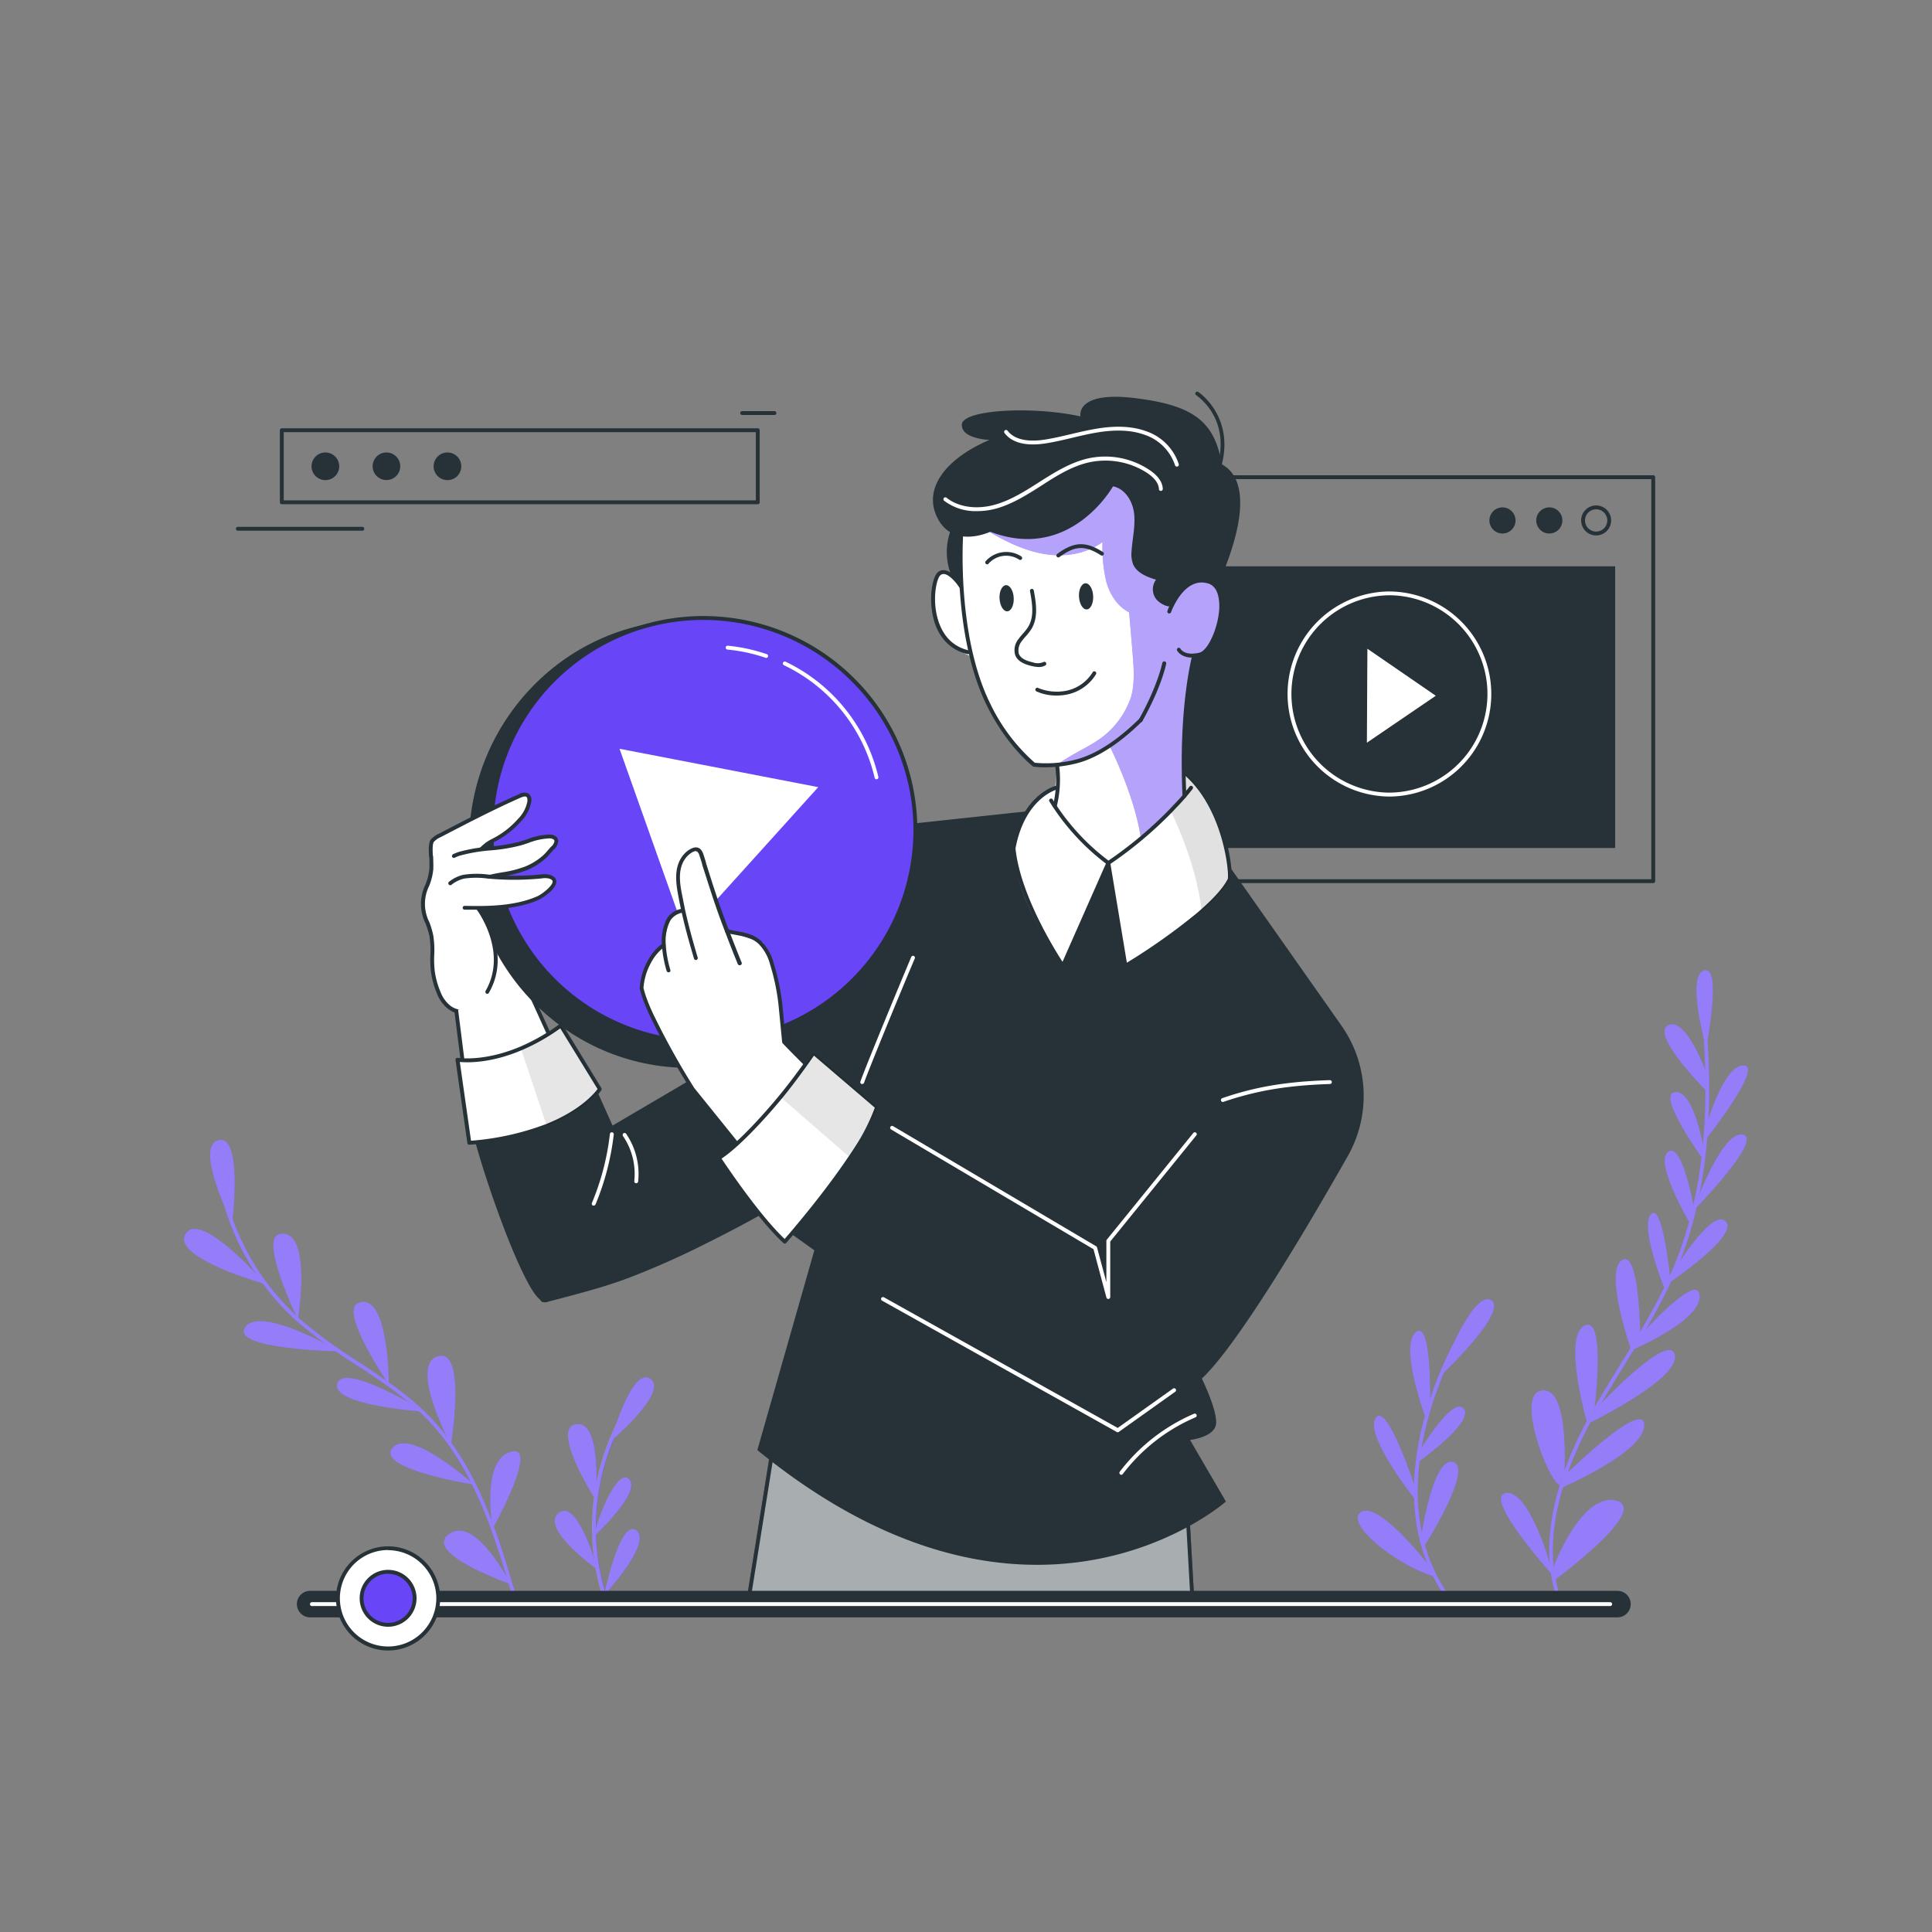 <svg xmlns="http://www.w3.org/2000/svg" viewBox="0 0 500 500"><rect x="0" y="0" width="500" height="500" fill="#808080" stroke="none"/><g id="freepik--Graphics--inject-4"><g id="freepik--background-details--inject-4"><path d="M427.86,228.55H276.19a.5.5,0,0,1-.5-.5V123.5a.5.5,0,0,1,.5-.5H427.86a.5.5,0,0,1,.5.5V228.05A.5.5,0,0,1,427.86,228.55Zm-151.17-1H427.36V124H276.69Z" style="fill:#263238"></path><path d="M413.08,138.57a3.88,3.88,0,1,1,3.88-3.88A3.88,3.88,0,0,1,413.08,138.57Zm0-6.76a2.88,2.88,0,1,0,2.88,2.88A2.88,2.88,0,0,0,413.08,131.81Z" style="fill:#263238"></path><path d="M404.34,134.69a3.38,3.38,0,1,1-3.38-3.38A3.38,3.38,0,0,1,404.34,134.69Z" style="fill:#263238"></path><path d="M392.22,134.69a3.38,3.38,0,1,1-3.38-3.38A3.38,3.38,0,0,1,392.22,134.69Z" style="fill:#263238"></path><rect x="286.82" y="146.56" width="131.18" height="72.9" style="fill:#263238"></rect><path d="M359.33,206.14h-.15a26.54,26.54,0,0,1,.14-53.07h.16a26.54,26.54,0,0,1-.15,53.08Zm0-52.08a25.54,25.54,0,0,0-.14,51.07h.15a25.54,25.54,0,0,0,.14-51.08Z" style="fill:#fff"></path><polygon points="353.88 167.89 353.75 192.21 371.58 180.06 353.88 167.89" style="fill:#fff"></polygon><g id="freepik--background-details--inject-4"><path d="M196.11,130.49H72.93a.5.5,0,0,1-.5-.5V111.34a.5.5,0,0,1,.5-.5H196.11a.51.51,0,0,1,.5.5V130A.5.5,0,0,1,196.11,130.49Zm-122.68-1H195.61V111.84H73.43Z" style="fill:#263238"></path><path d="M87.79,120.67a3.58,3.58,0,1,1-3.57-3.57A3.57,3.57,0,0,1,87.79,120.67Z" style="fill:#263238"></path><path d="M103.58,120.67A3.57,3.57,0,1,1,100,117.1,3.57,3.57,0,0,1,103.58,120.67Z" style="fill:#263238"></path><path d="M119.38,120.67a3.58,3.58,0,1,1-3.57-3.57A3.57,3.57,0,0,1,119.38,120.67Z" style="fill:#263238"></path><path d="M200.42,107.4h-8.35a.5.5,0,0,1,0-1h8.35a.5.5,0,0,1,0,1Z" style="fill:#263238"></path><path d="M93.77,137.35H61.55a.5.5,0,0,1-.5-.5.5.5,0,0,1,.5-.5H93.77a.5.5,0,0,1,.5.5A.5.5,0,0,1,93.77,137.35Z" style="fill:#263238"></path></g></g></g><g id="freepik--Plants--inject-4"><g id="freepik--plants--inject-4"><path d="M403.59,414.51a.49.49,0,0,1-.47-.32c-6.5-17.67,2.86-38.34,9-49.08,2.24-3.91,4.61-7.76,6.9-11.49,6.82-11.1,13.26-21.58,17.15-34.11,4.94-15.88,6.36-35,4.22-56.75a.5.5,0,0,1,.45-.54.51.51,0,0,1,.55.45c2.14,21.91.71,41.13-4.26,57.13-3.94,12.66-10.41,23.19-17.26,34.34-2.28,3.72-4.64,7.57-6.88,11.47-6.07,10.59-15.32,30.94-8.95,48.23a.5.5,0,0,1-.3.64Z" style="fill:#6845F6"></path><path d="M401.41,407s7.48-20.83,16.77-18.66-16,20.7-16,20.7Z" style="fill:#6845F6"></path><path d="M404.94,380.92c-.11-.66,1.28-21.8-5.81-21.1s1.28,22.88,4.42,24.51Z" style="fill:#6845F6"></path><path d="M400.67,403.12s-5.43-18.05-11.13-16.69S402,407.85,402,407.85Z" style="fill:#6845F6"></path><path d="M403.92,385.14s21.73-9.26,21.61-16.34-20.55,13-20.55,13Z" style="fill:#6845F6"></path><path d="M410.82,368.54s-6.56-22.52-.77-25.48,2.53,22.3,2.53,22.3Z" style="fill:#6845F6"></path><path d="M410.82,368.54s24.16-11.66,22.63-17.93-20,13.52-20,13.52Z" style="fill:#6845F6"></path><path d="M422.17,349.47s-7.12-20.22-2.46-23.32,4.78,19.45,4.78,19.45Z" style="fill:#6845F6"></path><path d="M422.17,349.47s18.1-7.55,17.71-14.14-15.39,10.27-15.39,10.27Z" style="fill:#6845F6"></path><path d="M430.92,333.87s-6.7-16.35-3.65-19.63,5,16.74,5,16.74Z" style="fill:#6845F6"></path><path d="M432.29,330.28s10-16.84,13.91-14.49c5.27,3.14-14.48,16.39-14.48,16.39Z" style="fill:#6845F6"></path><path d="M437.49,316.85s-9.58-16.14-5.77-18.79,6.75,15,6.75,15Z" style="fill:#6845F6"></path><path d="M438.75,311.84c.09-.42,7.08-19.51,12.37-18.19s-13.38,20.23-13.38,20.23Z" style="fill:#6845F6"></path><path d="M441,297.79s-2.47-15.75-7.51-15.16S441,300.41,441,300.41Z" style="fill:#6845F6"></path><path d="M441.56,291.51s4.41-15.94,9.71-15.79-10,19.4-10,19.4Z" style="fill:#6845F6"></path><path d="M441.86,278.36s-5.28-15.36-10.14-13.05,10.14,17.3,10.14,17.3Z" style="fill:#6845F6"></path><path d="M441.56,271.17s-5.32-18.63-.53-20.05S441.56,271.17,441.56,271.17Z" style="fill:#6845F6"></path><g style="opacity:0.3"><path d="M403.59,414.51a.49.49,0,0,1-.47-.32c-6.5-17.67,2.86-38.34,9-49.08,2.24-3.91,4.61-7.76,6.9-11.49,6.82-11.1,13.26-21.58,17.15-34.11,4.94-15.88,6.36-35,4.22-56.75a.5.5,0,0,1,.45-.54.51.51,0,0,1,.55.45c2.14,21.91.71,41.13-4.26,57.13-3.94,12.66-10.41,23.19-17.26,34.34-2.28,3.72-4.64,7.57-6.88,11.47-6.07,10.59-15.32,30.94-8.95,48.23a.5.5,0,0,1-.3.64Z" style="fill:#fff"></path><path d="M401.41,407s7.48-20.83,16.77-18.66-16,20.7-16,20.7Z" style="fill:#fff"></path><path d="M404.94,380.92c-.11-.66,1.28-21.8-5.81-21.1s1.28,22.88,4.42,24.51Z" style="fill:#fff"></path><path d="M400.67,403.12s-5.43-18.05-11.13-16.69S402,407.85,402,407.85Z" style="fill:#fff"></path><path d="M403.92,385.14s21.73-9.26,21.61-16.34-20.55,13-20.55,13Z" style="fill:#fff"></path><path d="M410.82,368.54s-6.56-22.52-.77-25.48,2.53,22.3,2.53,22.3Z" style="fill:#fff"></path><path d="M410.82,368.54s24.16-11.66,22.63-17.93-20,13.52-20,13.52Z" style="fill:#fff"></path><path d="M422.17,349.47s-7.12-20.22-2.46-23.32,4.78,19.45,4.78,19.45Z" style="fill:#fff"></path><path d="M422.17,349.47s18.1-7.55,17.71-14.14-15.39,10.27-15.39,10.27Z" style="fill:#fff"></path><path d="M430.92,333.87s-6.7-16.35-3.65-19.63,5,16.74,5,16.74Z" style="fill:#fff"></path><path d="M432.29,330.28s10-16.84,13.91-14.49c5.27,3.14-14.48,16.39-14.48,16.39Z" style="fill:#fff"></path><path d="M437.49,316.85s-9.58-16.14-5.77-18.79,6.75,15,6.75,15Z" style="fill:#fff"></path><path d="M438.75,311.84c.09-.42,7.08-19.51,12.37-18.19s-13.38,20.23-13.38,20.23Z" style="fill:#fff"></path><path d="M441,297.79s-2.47-15.75-7.51-15.16S441,300.41,441,300.41Z" style="fill:#fff"></path><path d="M441.56,291.51s4.41-15.94,9.71-15.79-10,19.4-10,19.4Z" style="fill:#fff"></path><path d="M441.86,278.36s-5.28-15.36-10.14-13.05,10.14,17.3,10.14,17.3Z" style="fill:#fff"></path><path d="M441.56,271.17s-5.32-18.63-.53-20.05S441.56,271.17,441.56,271.17Z" style="fill:#fff"></path></g><path d="M157,415.22a.51.51,0,0,1-.48-.34,60.29,60.29,0,0,1,7.25-53.54.51.51,0,0,1,.7-.12.5.5,0,0,1,.13.69,59.23,59.23,0,0,0-7.13,52.64.51.51,0,0,1-.31.64A.45.45,0,0,1,157,415.22Z" style="fill:#6845F6"></path><path d="M156.35,412.87s12.62-13.58,8.37-16.82S156.35,412.87,156.35,412.87Z" style="fill:#6845F6"></path><path d="M154.72,406.29s-5.11-18.74-10.11-14.74S154.72,406.29,154.72,406.29Z" style="fill:#6845F6"></path><path d="M153.73,397.67s12.12-11.24,9.25-14.74S154.73,392.3,153.73,397.67Z" style="fill:#6845F6"></path><path d="M154.17,388.17s1.91-20.6-5-19.61S154.17,388.17,154.17,388.17Z" style="fill:#6845F6"></path><path d="M158,373.06s15.2-12.86,10.33-16.24S158,373.06,158,373.06Z" style="fill:#6845F6"></path><g style="opacity:0.3"><path d="M156.94,415.22a.5.5,0,0,1-.47-.34,60.29,60.29,0,0,1,7.25-53.54.51.51,0,0,1,.7-.12.49.49,0,0,1,.12.69,59.26,59.26,0,0,0-7.12,52.64.51.51,0,0,1-.31.64A.47.47,0,0,1,156.94,415.22Z" style="fill:#fff"></path><path d="M156.33,412.87s12.62-13.58,8.37-16.82S156.33,412.87,156.33,412.87Z" style="fill:#fff"></path><path d="M154.7,406.29s-5.11-18.74-10.11-14.74S154.7,406.29,154.7,406.29Z" style="fill:#fff"></path><path d="M153.71,397.67s12.12-11.24,9.24-14.74S154.71,392.3,153.71,397.67Z" style="fill:#fff"></path><path d="M154.15,388.17s1.91-20.6-5-19.61S154.15,388.17,154.15,388.17Z" style="fill:#fff"></path><path d="M158,373.06s15.2-12.86,10.33-16.24S158,373.06,158,373.06Z" style="fill:#fff"></path></g><path d="M133.37,414.56a.51.51,0,0,1-.48-.36c-4.7-16.11-10-34.36-22.68-47.21-5.27-5.36-11.69-9.59-17.9-13.68a129.86,129.86,0,0,1-15.54-11.4A65.37,65.37,0,0,1,56,302.72a.5.5,0,1,1,1-.13,64.36,64.36,0,0,0,20.41,38.58,129.44,129.44,0,0,0,15.42,11.3c6.25,4.12,12.72,8.39,18.06,13.82,12.82,13,18.19,31.41,22.93,47.63a.5.5,0,0,1-.34.62Z" style="fill:#6845F6"></path><path d="M132.18,410s-9.12-18.05-16-13S132.18,410,132.18,410Z" style="fill:#6845F6"></path><path d="M127.51,395.6c-.12-.32-3-17.82,4.67-19.91S127.51,395.6,127.51,395.6Z" style="fill:#6845F6"></path><path d="M122.71,384.24s-16.54-15-21.14-9.53S122.71,384.24,122.71,384.24Z" style="fill:#6845F6"></path><path d="M116.7,374s-11-20.67-3.41-23S116.7,374,116.7,374Z" style="fill:#6845F6"></path><path d="M110,365.35s-21.17-13.08-22.74-7.28S110,365.35,110,365.35Z" style="fill:#6845F6"></path><path d="M100.65,358.36s-13-19-8-21.12C100.65,333.9,100.65,358.36,100.65,358.36Z" style="fill:#6845F6"></path><path d="M87.88,349.76s-20.38-12.07-24.42-6.3S87.88,349.76,87.88,349.76Z" style="fill:#6845F6"></path><path d="M77.1,341.54s-10.26-21.22-4.71-22.2C81,317.82,77.1,341.54,77.1,341.54Z" style="fill:#6845F6"></path><path d="M68.75,332.36S52,313,48.05,319.27,68.75,332.36,68.75,332.36Z" style="fill:#6845F6"></path><path d="M60.1,316.6s-10-19.86-3.57-21.53S60.1,316.6,60.1,316.6Z" style="fill:#6845F6"></path><g style="opacity:0.3"><path d="M133.37,414.56a.51.51,0,0,1-.48-.36c-4.7-16.11-10-34.36-22.68-47.21-5.27-5.36-11.69-9.59-17.9-13.68a129.86,129.86,0,0,1-15.54-11.4A65.37,65.37,0,0,1,56,302.72a.5.5,0,1,1,1-.13,64.36,64.36,0,0,0,20.41,38.58,129.44,129.44,0,0,0,15.42,11.3c6.25,4.12,12.72,8.39,18.06,13.82,12.82,13,18.19,31.41,22.93,47.63a.5.5,0,0,1-.34.62Z" style="fill:#fff"></path><path d="M132.18,410s-9.12-18.05-16-13S132.18,410,132.18,410Z" style="fill:#fff"></path><path d="M127.51,395.6c-.12-.32-3-17.82,4.67-19.91S127.51,395.6,127.51,395.6Z" style="fill:#fff"></path><path d="M122.71,384.24s-16.54-15-21.14-9.53S122.71,384.24,122.71,384.24Z" style="fill:#fff"></path><path d="M116.7,374s-11-20.67-3.41-23S116.7,374,116.7,374Z" style="fill:#fff"></path><path d="M110,365.35s-21.17-13.08-22.74-7.28S110,365.35,110,365.35Z" style="fill:#fff"></path><path d="M100.65,358.36s-13-19-8-21.12C100.65,333.9,100.65,358.36,100.65,358.36Z" style="fill:#fff"></path><path d="M87.88,349.76s-20.38-12.07-24.42-6.3S87.88,349.76,87.88,349.76Z" style="fill:#fff"></path><path d="M77.1,341.54s-10.26-21.22-4.71-22.2C81,317.82,77.1,341.54,77.1,341.54Z" style="fill:#fff"></path><path d="M68.75,332.36S52,313,48.05,319.27,68.75,332.36,68.75,332.36Z" style="fill:#fff"></path><path d="M60.1,316.6s-10-19.86-3.57-21.53S60.1,316.6,60.1,316.6Z" style="fill:#fff"></path></g><path d="M375.83,415.39a.51.51,0,0,1-.4-.2c-22.44-29,1.86-69.65,2.11-70.05a.5.5,0,1,1,.86.52c-.25.4-24.2,40.44-2.18,68.92a.5.5,0,0,1-.09.7A.48.48,0,0,1,375.83,415.39Z" style="fill:#6845F6"></path><path d="M370.43,405.89s-13.35-17.47-18.12-14.64,9.48,14.2,19.18,16.83Z" style="fill:#6845F6"></path><path d="M367.75,398c0-.38,3.12-21.3,8.4-19.62s-7.73,22.11-7.73,22.11Z" style="fill:#6845F6"></path><path d="M366.36,388.23S353.07,371.64,356,367s10.34,18.22,10.34,18.22Z" style="fill:#6845F6"></path><path d="M367.15,378.27s14.51-10.23,11.67-13.73-11.67,11.32-11.67,11.32Z" style="fill:#6845F6"></path><path d="M369,367.11s-6.92-18.55-2.65-22.3,3.77,18.53,3.77,18.53Z" style="fill:#6845F6"></path><path d="M373.17,355.75S390,339.8,386.1,336.62,374.69,349.62,373.17,355.75Z" style="fill:#6845F6"></path><g style="opacity:0.3"><path d="M375.83,415.39a.51.51,0,0,1-.4-.2c-22.44-29,1.86-69.65,2.11-70.05a.5.5,0,1,1,.86.52c-.25.4-24.2,40.44-2.18,68.92a.5.5,0,0,1-.09.7A.48.48,0,0,1,375.83,415.39Z" style="fill:#fff"></path><path d="M370.43,405.89s-13.35-17.47-18.12-14.64,9.48,14.2,19.18,16.83Z" style="fill:#fff"></path><path d="M367.75,398c0-.38,3.12-21.3,8.4-19.62s-7.73,22.11-7.73,22.11Z" style="fill:#fff"></path><path d="M366.36,388.23S353.07,371.64,356,367s10.34,18.22,10.34,18.22Z" style="fill:#fff"></path><path d="M367.15,378.27s14.51-10.23,11.67-13.73-11.67,11.32-11.67,11.32Z" style="fill:#fff"></path><path d="M369,367.11s-6.92-18.55-2.65-22.3,3.77,18.53,3.77,18.53Z" style="fill:#fff"></path><path d="M373.17,355.75S390,339.8,386.1,336.62,374.69,349.62,373.17,355.75Z" style="fill:#fff"></path></g></g></g><g id="freepik--Character--inject-4"><g id="freepik--character--inject-4"><path d="M308.5,412.8c-1.08-19.23-1.82-32.55-1.82-32.55-68.74,16.65-105.94-10.08-105.94-10.08s-3,18.93-6.82,42.63Z" style="fill:#263238"></path><path d="M308.5,413.3H193.92a.49.49,0,0,1-.38-.18.51.51,0,0,1-.11-.4c3.81-23.7,6.82-42.63,6.82-42.63a.51.51,0,0,1,.3-.38.49.49,0,0,1,.48.05c.38.27,37.83,26.4,105.53,10a.49.49,0,0,1,.41.08.48.48,0,0,1,.2.38s.74,13.31,1.83,32.54a.51.51,0,0,1-.5.53Zm-114-1H308c-.93-16.58-1.61-28.66-1.76-31.42-62.89,15-99.78-6.46-105.1-9.86C200.52,374.75,197.83,391.66,194.51,412.3Z" style="fill:#263238"></path><g style="opacity:0.6"><path d="M308.5,412.8c-1.08-19.23-1.82-32.55-1.82-32.55-68.74,16.65-105.94-10.08-105.94-10.08s-3,18.93-6.82,42.63Z" style="fill:#fff"></path><path d="M308.5,413.3H193.92a.49.49,0,0,1-.38-.18.51.51,0,0,1-.11-.4c3.81-23.7,6.82-42.63,6.82-42.63a.51.51,0,0,1,.3-.38.49.49,0,0,1,.48.05c.38.27,37.83,26.4,105.53,10a.49.49,0,0,1,.41.08.48.48,0,0,1,.2.38s.74,13.31,1.83,32.54a.51.51,0,0,1-.5.53Zm-114-1H308c-.93-16.58-1.61-28.66-1.76-31.42-62.89,15-99.78-6.46-105.1-9.86C200.52,374.75,197.83,391.66,194.51,412.3Z" style="fill:#263238"></path></g><path d="M111.61,224.71c-.1,3.11-2.11,5.91-2.18,9-.06,2.9,1.58,5.54,2.14,8.38.6,3.06,0,6.2.39,9.27a22.17,22.17,0,0,0,1.61,5.75,8.75,8.75,0,0,0,2.76,3.67c2,1.48,4.85,1.42,7.26,1.42a11.07,11.07,0,0,0,7-2,15.5,15.5,0,0,0,3.64-4.92,10.69,10.69,0,0,0,1.71-4.81,7.48,7.48,0,0,0-.6-2.83c-2-4.91-7-8.41-7.84-13.63-.36-2.23.1-4.5.3-6.74s.07-4.69-1.29-6.5c-2.25-3-7.52-3.63-11-3.62C110.43,217.16,111.74,221,111.61,224.71Z" style="fill:#fff"></path><path d="M123,262.71c-2.34,0-4.93-.07-6.91-1.51a9.24,9.24,0,0,1-2.93-3.88,22.48,22.48,0,0,1-1.64-5.88,27.41,27.41,0,0,1-.14-4.33,23.69,23.69,0,0,0-.25-4.91,22.66,22.66,0,0,0-1-3.2,11.4,11.4,0,0,1-.06-10,14.24,14.24,0,0,0,1.06-4.31h0c0-.68,0-1.37,0-2-.07-1.92-.14-3.73,1-4.89a4.59,4.59,0,0,1,3.44-1.13c3.22,0,8.91.47,11.42,3.82,1.22,1.62,1.66,3.79,1.39,6.84-.05.56-.11,1.12-.18,1.67a18,18,0,0,0-.13,4.95c.46,2.85,2.22,5.16,4.09,7.6a25.87,25.87,0,0,1,3.72,5.92,8,8,0,0,1,.64,3,11.11,11.11,0,0,1-1.77,5,16.4,16.4,0,0,1-3.77,5.08,11.44,11.44,0,0,1-7.31,2.12H123Zm-10.84-38a15.4,15.4,0,0,1-1.11,4.61,10.4,10.4,0,0,0,.06,9.32,23.54,23.54,0,0,1,1,3.35,23.85,23.85,0,0,1,.27,5.12,26.55,26.55,0,0,0,.13,4.18,21.6,21.6,0,0,0,1.57,5.61,8.17,8.17,0,0,0,2.6,3.47c1.82,1.32,4.4,1.32,6.67,1.32h.29a10.45,10.45,0,0,0,6.69-1.91,15.25,15.25,0,0,0,3.51-4.78,10.3,10.3,0,0,0,1.65-4.57,7,7,0,0,0-.57-2.64,24.48,24.48,0,0,0-3.59-5.68c-1.85-2.44-3.77-5-4.28-8a19,19,0,0,1,.13-5.22c.06-.55.13-1.1.17-1.65.25-2.79-.13-4.74-1.19-6.15-2.33-3.11-8.21-3.39-10.62-3.42a3.71,3.71,0,0,0-2.72.82c-.81.85-.76,2.38-.69,4.16,0,.69.06,1.4,0,2.11Z" style="fill:#263238"></path><path d="M118.1,261.65l3.34,26.51s18.88-4.64,24.45-12.09l-10.71-23.56" style="fill:#fff"></path><path d="M121.44,288.66a.52.52,0,0,1-.29-.09.5.5,0,0,1-.21-.35l-3.34-26.51a.5.5,0,0,1,.43-.56.49.49,0,0,1,.56.44l3.27,25.94c3.09-.82,18.38-5.14,23.45-11.53l-10.59-23.28a.52.52,0,0,1,.25-.67.5.5,0,0,1,.66.25l10.72,23.56a.52.52,0,0,1-.06.51c-5.61,7.5-24,12.08-24.74,12.27Z" style="fill:#263238"></path><path d="M152.53,277.9l6,13.4L220.27,255,232,239.35,240.08,259l-16.5,38.64a311,311,0,0,1-40.51,24,213.73,213.73,0,0,1-20.65,9.18c-6.73,2.52-13.74,4.24-20.68,6.09a2.1,2.1,0,0,1-1.46,0c-.31-.16-.44-.54-.72-.77-5.08-4.09-17.82-40.55-19.13-52.16Z" style="fill:#263238"></path><path d="M318.61,224.83l28.56,40.61a31.58,31.58,0,0,1,1.63,33.76c-11,19.4-28.59,49-37.76,57.56,0,0,4.28,8.76,3.63,12s-6.69,3.9-6.69,3.9l9.29,15.94S266.88,433.15,196,375.28l14.75-51.7L202.94,318l31.33-104.65,32.2-3.46,9.79,25.92,10.57-12.5,10.61,12.5Z" style="fill:#263238"></path><path d="M316.47,285.19a.49.49,0,0,1-.47-.34.51.51,0,0,1,.31-.64c8.68-3,16.75-4.31,27.85-4.67a.52.52,0,0,1,.52.49.5.5,0,0,1-.49.51c-11,.36-19,1.7-27.56,4.62A.41.41,0,0,1,316.47,285.19Z" style="fill:#fff"></path><path d="M290.2,381.68a.51.51,0,0,1-.4-.81,47.93,47.93,0,0,1,19.23-15,.5.5,0,0,1,.39.92,46.81,46.81,0,0,0-18.82,14.65A.51.51,0,0,1,290.2,381.68Z" style="fill:#fff"></path><path d="M153.65,312a.71.71,0,0,1-.2,0,.52.52,0,0,1-.27-.66,65.45,65.45,0,0,0,4.66-17.86.5.5,0,0,1,1,.11,67,67,0,0,1-4.73,18.14A.51.51,0,0,1,153.65,312Z" style="fill:#fff"></path><path d="M164.65,306.22h-.06a.5.5,0,0,1-.44-.55A17.42,17.42,0,0,0,161.23,294a.51.51,0,0,1,.12-.7.5.5,0,0,1,.7.13,18.46,18.46,0,0,1,3.1,12.39A.51.51,0,0,1,164.65,306.22Z" style="fill:#fff"></path><path d="M223.14,280.54a.51.51,0,0,1-.17,0,.49.49,0,0,1-.3-.63c1.32-3.79,10-24.74,13.15-32.23a.5.5,0,1,1,.92.39c-3.11,7.28-11.84,28.48-13.13,32.17A.5.5,0,0,1,223.14,280.54Z" style="fill:#fff"></path><path d="M286.83,336.17a.5.5,0,0,1-.49-.37L283,323.3l-52.39-31a.5.5,0,0,1,.51-.86l52.56,31.09a.5.5,0,0,1,.23.3l2.42,9V321.14a.52.52,0,0,1,.11-.32l22.39-27.61a.51.51,0,0,1,.71-.07.49.49,0,0,1,.07.7l-22.28,27.47v14.36a.51.51,0,0,1-.44.5Z" style="fill:#fff"></path><path d="M289.29,370.67a.54.54,0,0,1-.25-.06l-60.76-34a.5.5,0,0,1-.2-.68.51.51,0,0,1,.69-.19l60.49,33.81,14.31-10.18a.51.51,0,0,1,.7.11.5.5,0,0,1-.12.7l-14.57,10.37A.52.52,0,0,1,289.29,370.67Z" style="fill:#fff"></path><ellipse cx="178.24" cy="218.42" rx="56.86" ry="57.94" style="fill:#263238"></ellipse><circle cx="182.04" cy="214.8" r="54.87" style="fill:#6845F6"></circle><path d="M182,270.17A55.37,55.37,0,1,1,237.4,214.8,55.43,55.43,0,0,1,182,270.17Zm0-109.73A54.37,54.37,0,1,0,236.4,214.8,54.43,54.43,0,0,0,182,160.44Z" style="fill:#263238"></path><polygon points="160.33 193.78 177.37 241.8 211.76 203.71 160.33 193.78" style="fill:#fff"></polygon><path d="M226.85,201.68a.51.51,0,0,1-.49-.39,43.25,43.25,0,0,0-23.47-29.13.5.5,0,0,1,.43-.91,44.29,44.29,0,0,1,24,29.81.5.5,0,0,1-.37.6Z" style="fill:#fff"></path><path d="M198.25,170.22a.45.45,0,0,1-.16,0,43.3,43.3,0,0,0-9.83-2.11.5.5,0,1,1,.1-1,44,44,0,0,1,10,2.16.5.5,0,0,1-.16,1Z" style="fill:#fff"></path><path d="M222.21,288.67s-10.55,21.91-18.49,24.3L191.84,297.8l-10-12.78-2.55-3.15v0l-.06-.1-10.69-19.29-1.2-2.17-.36-1.58-.85-3.72-.06-.27.15-.45,2-5.57,3.57-4.1,0-.15,1.29-6.58.14-.71,3.4-2.1s0,0,0-.05c-.24-.64-2.75-7.79-.79-11.95a4.66,4.66,0,0,1,2-2.2,5.46,5.46,0,0,1,1.25-.52,2,2,0,0,1,.32-.46c.31-.35.85-.62,1.48.27h0a5.63,5.63,0,0,1,.68,1.43c.11.27.22.59.33.94,0,.16.09.32.14.49s.11.36.17.55c.12.4.25.8.38,1.2,1.84,5.72,5.28,15.44,5.54,16.14a0,0,0,0,0,0,0l8.31,2.74,1,.32.49,1.34,2.9,7.94.19.52.09.64,1.84,15.22.07.07L218.7,285.2Z" style="fill:#fff"></path><path d="M223.14,289.89a.49.49,0,0,1-.34-.14c-14.06-13.14-20.19-19.69-20.25-19.75a.51.51,0,0,1-.13-.29l-.94-9.63a55.7,55.7,0,0,0-2.16-10.4,11.88,11.88,0,0,0-3-5.41c-1.63-1.53-3.69-1.91-5.88-2.32-.81-.15-1.65-.3-2.47-.52a.49.49,0,0,1-.35-.61.5.5,0,0,1,.61-.36c.78.21,1.6.36,2.4.51,2.23.41,4.53.84,6.38,2.58a12.87,12.87,0,0,1,3.25,5.84A57,57,0,0,1,202.47,260l.93,9.46c.9.95,7.1,7.44,20.08,19.58a.5.5,0,0,1-.34.87Z" style="fill:#263238"></path><path d="M191.4,249.81a.51.51,0,0,1-.46-.31c-1.06-2.59-2.14-5.33-3.29-8.38h0v0c-.41-1.05-.81-2.12-1.2-3.18-1.63-4.39-3-8.82-4.35-13-.13-.39-.26-.8-.38-1.2l0-.14a4.14,4.14,0,0,1-.13-.43l-.52-1.6c0-.08-.05-.15-.07-.23a2.32,2.32,0,0,0-.43-.8l-.05-.06a.81.81,0,0,0-.92-.11,2.52,2.52,0,0,0-.58.28,5.32,5.32,0,0,0-.81.6,6.18,6.18,0,0,0-1.53,2.11l-.1.22c-1.09,2.66-.49,5.9,0,8.27.19,1,.39,2,.61,3.08h0a.09.09,0,0,0,0,.05c1,4.63,2.27,9.11,3.39,12.88a.5.5,0,0,1-.95.29c-1.13-3.79-2.42-8.29-3.42-13a.09.09,0,0,1,0,0h0c-.23-1-.44-2.07-.63-3.11-.46-2.49-1.1-5.9.1-8.83l.11-.25a7.48,7.48,0,0,1,1.78-2.45,6.29,6.29,0,0,1,1-.71,3.79,3.79,0,0,1,.8-.37,2.25,2.25,0,0,1,.71-.13,1.75,1.75,0,0,1,1.27.53l.06.08a3.51,3.51,0,0,1,.62,1.15l.59,1.84c0,.15.08.28.12.41l0,.14c.12.4.25.8.38,1.19,1.31,4.16,2.71,8.58,4.34,12.94.39,1.07.79,2.13,1.19,3.18a0,0,0,0,1,0,0h0c1.16,3,2.23,5.77,3.29,8.35a.5.5,0,0,1-.28.65A.41.41,0,0,1,191.4,249.81Z" style="fill:#263238"></path><path d="M173,251.63a.51.51,0,0,1-.48-.36,30.16,30.16,0,0,1-1.22-6.8,12.63,12.63,0,0,1,1.29-6.73l.08-.15a5.71,5.71,0,0,1,3.44-2.34.5.5,0,1,1,.27,1,4.7,4.7,0,0,0-2.86,1.92l-.07.12a11.58,11.58,0,0,0-1.15,6.17,28.85,28.85,0,0,0,1.19,6.57.51.51,0,0,1-.35.62Z" style="fill:#263238"></path><path d="M202.94,311.68a.51.51,0,0,1-.39-.18L178.9,282.18l-.06-.09a191.35,191.35,0,0,1-10.76-19.42c-.66-1.43-1.18-2.67-1.58-3.79a24.73,24.73,0,0,1-.93-3,.66.66,0,0,1,0-.14c0-.27,0-.54.06-.82s0-.49.1-.74a16.83,16.83,0,0,1,2-5.73,12.49,12.49,0,0,1,3.74-4.27.5.5,0,0,1,.69.15.49.49,0,0,1-.15.69,11.76,11.76,0,0,0-3.41,3.93,15.68,15.68,0,0,0-1.91,5.4,5.94,5.94,0,0,0-.09.69,5.52,5.52,0,0,0-.06.68,23.67,23.67,0,0,0,.88,2.82c.39,1.09.9,2.31,1.55,3.71a193,193,0,0,0,10.65,19.23.58.58,0,0,1,.07.11l23.62,29.28a.5.5,0,0,1-.07.7A.5.5,0,0,1,202.94,311.68Z" style="fill:#263238"></path><path d="M227,286.49a48.55,48.55,0,0,1-5.1,10.26c-7.56,11.93-18.77,24.6-18.77,24.6-7.15-6.53-17.06-21.66-17.06-21.66,4.91-3,12.77-11.73,17.19-17.32,4.24-5.37,7.31-9.94,7.31-9.94Z" style="fill:#fff"></path><path d="M203.11,321.85a.51.51,0,0,1-.34-.13c-7.11-6.5-17-21.6-17.14-21.76a.47.47,0,0,1-.07-.38.52.52,0,0,1,.22-.32c5-3.06,12.93-12,17.07-17.2s7.25-9.86,7.28-9.9a.51.51,0,0,1,.35-.22.5.5,0,0,1,.39.11l16.44,14.06a.52.52,0,0,1,.15.55A49.62,49.62,0,0,1,222.3,297c-7.49,11.83-18.71,24.54-18.82,24.66a.51.51,0,0,1-.35.17Zm-16.37-22c1.63,2.44,10,14.84,16.33,20.79,1.93-2.21,11.67-13.54,18.39-24.15a48.61,48.61,0,0,0,4.94-9.83l-15.75-13.47c-.9,1.3-3.58,5.16-7,9.5C199.57,287.82,191.84,296.48,186.74,299.84Z" style="fill:#263238"></path><path d="M227,286.49c-1.18,3.46-5.32,9.38-7.44,12.71L202.08,284c4.25-5.37,8.47-11.52,8.47-11.52Z" style="opacity:0.1"></path><path d="M111.55,221.46c-.11-1.5-.14-3.28.36-3.89a5.83,5.83,0,0,1,1.91-1.36c6.85-3.57,13.71-7.14,20.79-10.26.62-.27,1.4-.53,1.95-.12a1.7,1.7,0,0,1,.44,1.61,9.32,9.32,0,0,1-2.51,4.8,22.7,22.7,0,0,1-6.16,4.91,20.13,20.13,0,0,0-2.3,1.32,21,21,0,0,0-2.6,2.48,22.49,22.49,0,0,1-2,1.79" style="fill:#fff"></path><path d="M121.44,223.24a.47.47,0,0,1-.39-.19.49.49,0,0,1,.08-.7,21.43,21.43,0,0,0,1.94-1.75q.32-.32.6-.63a15.73,15.73,0,0,1,2.07-1.91,14.17,14.17,0,0,1,1.79-1.05l.56-.3a21.91,21.91,0,0,0,6-4.81,8.65,8.65,0,0,0,2.4-4.52c0-.26.07-.9-.26-1.15s-1,0-1.44.18c-7.06,3.11-14,6.74-20.76,10.25a5.14,5.14,0,0,0-1.75,1.22c-.17.21-.43,1-.25,3.55a.5.5,0,0,1-1,.07c-.16-2.33,0-3.64.47-4.25a6.33,6.33,0,0,1,2.07-1.48c6.75-3.52,13.72-7.15,20.81-10.27a2.41,2.41,0,0,1,2.46-.07,2.15,2.15,0,0,1,.64,2.07,9.59,9.59,0,0,1-2.64,5.07,23.18,23.18,0,0,1-6.29,5l-.57.3a10.64,10.64,0,0,0-3.6,2.77c-.2.22-.41.43-.61.64a23.57,23.57,0,0,1-2,1.83A.51.51,0,0,1,121.44,223.24Z" style="fill:#263238"></path><path d="M117.5,221.53a10,10,0,0,1,1.52-.61c5-1.51,10.45-1.15,15.5-2.57,2.55-.72,5-1.9,7.7-1.88.8,0,1.89.33,1.8,1.33s-.78,1.4-1.31,2a21.22,21.22,0,0,1-1.88,2,16.45,16.45,0,0,1-4.71,2.9,40.24,40.24,0,0,1-7.8,1.85c-2.56.49-5,1.28-7.51,2-.62.18-1.25.34-1.89.47" style="fill:#fff"></path><path d="M118.92,229.54a.51.51,0,0,1-.49-.4.5.5,0,0,1,.39-.59c.56-.11,1.15-.26,1.85-.46l1.52-.44a61.2,61.2,0,0,1,6-1.57l1.71-.31a28.36,28.36,0,0,0,6-1.51,16.1,16.1,0,0,0,4.57-2.81,13.94,13.94,0,0,0,1.34-1.42l.5-.57c.1-.12.22-.24.33-.35a2.45,2.45,0,0,0,.85-1.36.56.56,0,0,0-.12-.41,1.74,1.74,0,0,0-1.19-.37,16.88,16.88,0,0,0-5.41,1.18c-.71.24-1.43.48-2.15.68a45.58,45.58,0,0,1-7.64,1.25,42.39,42.39,0,0,0-7.84,1.32,8.77,8.77,0,0,0-1.45.58.5.5,0,0,1-.67-.22.52.52,0,0,1,.22-.68,11.23,11.23,0,0,1,1.61-.64,43.53,43.53,0,0,1,8-1.36,45,45,0,0,0,7.48-1.21c.71-.2,1.4-.43,2.1-.67a18,18,0,0,1,5.74-1.23,2.68,2.68,0,0,1,1.92.7,1.48,1.48,0,0,1,.37,1.17,3.24,3.24,0,0,1-1.12,2l-.31.32-.48.56a16.87,16.87,0,0,1-1.43,1.52,17.18,17.18,0,0,1-4.86,3,30.06,30.06,0,0,1-6.21,1.56l-1.69.31c-2,.39-4,1-5.94,1.55l-1.52.44c-.72.21-1.35.36-1.93.48Z" style="fill:#263238"></path><path d="M116.54,228.56a8.79,8.79,0,0,1,3.48-1.71,26,26,0,0,1,7.27,0,72.06,72.06,0,0,0,12.72-.11,5.48,5.48,0,0,1,2.06,0c3.93,1.11-1.37,4.93-2.85,5.57-5.83,2.53-12.73,2.65-19,2.5" style="fill:#fff"></path><path d="M123.35,235.43c-1,0-2.09,0-3.12,0a.5.5,0,0,1-.49-.51.51.51,0,0,1,.51-.49c6.43.16,13.16,0,18.77-2.46,1.19-.51,4-2.67,4-3.83,0-.34-.37-.61-1.05-.8a5.12,5.12,0,0,0-1.84,0,72.61,72.61,0,0,1-12.85.12l-1-.08a22,22,0,0,0-6.18,0,8.44,8.44,0,0,0-3.27,1.61.5.5,0,0,1-.7-.09.5.5,0,0,1,.08-.7,9.29,9.29,0,0,1,3.69-1.8,23,23,0,0,1,6.47-.06l.94.08a72,72,0,0,0,12.63-.11,5.87,5.87,0,0,1,2.25.07c1.41.4,1.75,1.14,1.78,1.69.14,2-3.74,4.46-4.58,4.82C134.54,235,128.92,235.43,123.35,235.43Z" style="fill:#263238"></path><path d="M123.85,235.21s8.32,11,2.26,21.49" style="fill:#fff"></path><path d="M126.11,257.2a.54.54,0,0,1-.25-.06.52.52,0,0,1-.19-.69c5.83-10.11-2.14-20.83-2.22-20.93a.5.5,0,0,1,.8-.61c.08.11,8.45,11.34,2.29,22A.5.5,0,0,1,126.11,257.2Z" style="fill:#263238"></path><path d="M155.22,281.85s-3.29,5.35-13.72,9.51a70.05,70.05,0,0,1-20.06,4.4l-3.06-21.5s6.7,1.21,16.45-2.93a51.72,51.72,0,0,0,10.32-5.93Z" style="fill:#fff"></path><path d="M121.44,296.26a.49.49,0,0,1-.49-.43l-3.06-21.5a.49.49,0,0,1,.14-.43.54.54,0,0,1,.44-.13c.06,0,6.68,1.12,16.17-2.9A51.26,51.26,0,0,0,144.85,265a.52.52,0,0,1,.4-.09.55.55,0,0,1,.33.23l10.06,16.45a.51.51,0,0,1,0,.53c-.14.22-3.49,5.53-13.95,9.7a71.14,71.14,0,0,1-20.21,4.44ZM119,274.84l2.9,20.38a69.82,69.82,0,0,0,19.45-4.32c8.86-3.54,12.51-8,13.3-9.06L145,266.13a51.94,51.94,0,0,1-10,5.66C126.9,275.24,120.92,275,119,274.84Z" style="fill:#263238"></path><path d="M155.22,281.85s-3.29,5.35-13.72,9.51l-6.67-20a51.72,51.72,0,0,0,10.32-5.93Z" style="opacity:0.1"></path><path d="M308.58,169.84s2.44,1.22,4.87-2.92,4.55-15.48-.8-16.45c-7.23-3.52-9.67,1.59-9.67,1.59l-4.39-15.83s-1.21-14.62-10.47-13.4-14.62,11.45-14.62,11.45l-25.09,1-.73,14.13s-4.14-2.92-5.36.73-1.22,15.84,9,19.73c0,0,4,18.15,16.26,28.08l6,.35-1.33,14.21a24,24,0,0,0,14.13,12.42c10.24,3.17,19.7-16.76,19.7-16.76S306.32,183.47,308.58,169.84Z" style="fill:#fff"></path><path d="M255.81,137.5c4.51,2.69,9.33,5,14.52,5.88s10.8,0,15-3.11a38.91,38.91,0,0,0,1,10.34c.92,3.25,2.89,6.35,5.9,7.87.32,4,.7,8,1,12.08.27,3.39.42,7.78-.92,10.91a21.77,21.77,0,0,1-7.15,9.38c-3.3,2.45-6,3.35-10.84,6.53-.35.23-.18,1.06.11.76a24,24,0,0,0,12.74-5.06s8.27,16.09,8.49,28.38l10.45-13.32s-.62-28.41,2.95-38.48c0,0,5.14.19,6.48-9.41s-4.47-10.5-4.47-10.5-19.88-29.27-24.79-26.59S255.81,137.5,255.81,137.5Z" style="fill:#6845F6"></path><path d="M255.81,137.5c4.51,2.69,9.33,5,14.52,5.88s10.8,0,15-3.11a38.91,38.91,0,0,0,1,10.34c.92,3.25,2.89,6.35,5.9,7.87.32,4,.7,8,1,12.08.27,3.39.42,7.78-.92,10.91a21.77,21.77,0,0,1-7.15,9.38c-3.3,2.45-6,3.35-10.84,6.53-.35.23-.18,1.06.11.76a24,24,0,0,0,12.74-5.06s8.27,16.09,8.49,28.38l10.45-13.32s-.62-28.41,2.95-38.48c0,0,5.14.19,6.48-9.41s-4.47-10.5-4.47-10.5-19.88-29.27-24.79-26.59S255.81,137.5,255.81,137.5Z" style="fill:#fff;opacity:0.5"></path><path d="M250.54,169.29h-.12c-4.67-1.09-7.89-4.61-9-9.93-1.06-4.87-.11-10.18,1.37-11.33a2.21,2.21,0,0,1,1.81-.44c2.23.38,4.42,3.73,4.51,3.87a.5.5,0,0,1-.84.55c-.56-.87-2.35-3.18-3.84-3.44a1.27,1.27,0,0,0-1,.25c-1,.76-2.06,5.53-1,10.33.76,3.48,2.81,7.89,8.3,9.17a.5.5,0,0,1,.37.6A.49.49,0,0,1,250.54,169.29Z" style="fill:#263238"></path><path d="M318.22,227.59a.66.66,0,0,1,0,.09,66.74,66.74,0,0,1-7.25,8.13v0c-.4.39-.82.77-1.23,1.14a85.93,85.93,0,0,1-18.31,12.9l-.15.09-4.43-26.64,0,0a61.8,61.8,0,0,0,16.67-14.06l.32-.34c.69-.76,1.87-1.84,2.23-2.4,1.22-1.89,1-1.08,1-1.08l-.8-3.79-.42-1.93.45.21C318.25,208.58,318.49,226.05,318.22,227.59Z" style="fill:#fff"></path><path d="M291.26,250.46a.46.46,0,0,1-.22-.06.48.48,0,0,1-.27-.36l-4.44-26.64a.54.54,0,0,1,.14-.43.87.87,0,0,1,.25-.15,102.29,102.29,0,0,0,15.84-13.26l1.12-1.2a51.37,51.37,0,0,0,4.16-4.78.5.5,0,0,1,.82.58,52.9,52.9,0,0,1-4.25,4.88l-1.12,1.2a104,104,0,0,1-15.91,13.34l4.25,25.57a159.57,159.57,0,0,0,17.77-12.56c.42-.34.83-.7,1.23-1.05,3.59-3.14,6-5.85,7.12-8.08.41-1.64-1.18-18.27-11.34-27a.5.5,0,1,1,.65-.76c10.68,9.14,12.1,26.19,11.65,28,0,0,0,.12,0,.13-1.23,2.41-3.7,5.23-7.38,8.45-.4.36-.83.72-1.25,1.07a162.24,162.24,0,0,1-18.37,12.94.88.88,0,0,1-.18.1A.46.46,0,0,1,291.26,250.46Z" style="fill:#263238"></path><path d="M286.83,223.32,275.06,250s-12.4-16.6-12.76-30.41c1.8-7.45,3.74-11.6,11.43-16.11l-.87,5.37S274.28,221.54,286.83,223.32Z" style="fill:#fff"></path><path d="M275.06,250.46a.49.49,0,0,1-.41-.22c-.11-.16-11.47-16.89-12.84-30.64a.33.33,0,0,1,0-.14c2.54-13.72,11.07-16,11.43-16.08a.51.51,0,0,1,.61.37.49.49,0,0,1-.36.6c-.09,0-8.25,2.24-10.68,15.22,1.21,11.84,10,26,12.17,29.35l11.23-25.42a59.65,59.65,0,0,1-14.62-16.07.5.5,0,0,1,.16-.69.51.51,0,0,1,.69.16,57.61,57.61,0,0,0,14.67,16,.51.51,0,0,1,.18.62l-11.77,26.63a.5.5,0,0,1-.41.3Z" style="fill:#263238"></path><path d="M318.22,227.47l0,.1c-1.29,2.52-4,5.4-7.23,8.22,0,0,0-.06,0-.08h0c-1.52-13.17-8-25.8-8-25.8l3.88-4.5-.51-5.61C316.78,209.42,318.49,225.93,318.22,227.47Z" style="opacity:0.12"></path><path d="M273,209.08l-.14,0a.5.5,0,0,1-.35-.61,28.69,28.69,0,0,0,.61-10.12.5.5,0,0,1,.43-.56.5.5,0,0,1,.56.43,29.27,29.27,0,0,1-.63,10.51A.5.5,0,0,1,273,209.08Z" style="fill:#263238"></path><path d="M306.54,206.49a.5.5,0,0,1-.5-.47c-1.11-23.07,2.5-36.37,2.54-36.5a.52.52,0,0,1,.62-.35.5.5,0,0,1,.34.62c0,.13-3.6,13.29-2.51,36.18a.49.49,0,0,1-.47.52Z" style="fill:#263238"></path><path d="M268.83,172.62a7.88,7.88,0,0,1-1.79-.25c-1.65-.39-3.63-1.06-4.31-2.84a4.56,4.56,0,0,1,.89-4.19c.35-.49.74-.94,1.12-1.38a12.17,12.17,0,0,0,1.33-1.69c1.59-2.58,1.14-5.86.49-9.27a.51.51,0,0,1,.4-.59.5.5,0,0,1,.58.4c.66,3.47,1.16,7.1-.62,10a13.71,13.71,0,0,1-1.42,1.83,15.65,15.65,0,0,0-1.07,1.3,3.78,3.78,0,0,0-.76,3.25c.51,1.34,2.19,1.89,3.6,2.22a3.74,3.74,0,0,0,2.74-.06.5.5,0,1,1,.53.85A3.24,3.24,0,0,1,268.83,172.62Z" style="fill:#263238"></path><path d="M262.35,154.75c.09,1.87-.66,3.42-1.67,3.46s-1.89-1.43-2-3.3.66-3.42,1.67-3.47S262.27,152.88,262.35,154.75Z" style="fill:#263238"></path><path d="M282.91,154.26c.09,1.87-.66,3.42-1.67,3.46s-1.89-1.43-2-3.3.66-3.42,1.67-3.47S282.83,152.39,282.91,154.26Z" style="fill:#263238"></path><path d="M273.53,180a12.3,12.3,0,0,1-5.36-1.1.5.5,0,0,1-.13-.7.49.49,0,0,1,.69-.13,12.73,12.73,0,0,0,7.25.69,10.47,10.47,0,0,0,6.81-4.8.52.52,0,0,1,.7-.15.51.51,0,0,1,.14.7,11.39,11.39,0,0,1-7.48,5.23A12.71,12.71,0,0,1,273.53,180Z" style="fill:#263238"></path><path d="M273.89,144.26a.51.51,0,0,1-.4-.2.5.5,0,0,1,.1-.7c4.37-3.21,7.36-3.33,11.86-.49a.51.51,0,0,1,.16.69.5.5,0,0,1-.69.15c-4.17-2.63-6.68-2.52-10.73.45A.49.49,0,0,1,273.89,144.26Z" style="fill:#263238"></path><path d="M255.49,146.05a.52.52,0,0,1-.33-.12.49.49,0,0,1-.06-.7,7.13,7.13,0,0,1,9.22-1.22.51.51,0,0,1,.12.7.5.5,0,0,1-.69.12,6.1,6.1,0,0,0-7.88,1A.49.49,0,0,1,255.49,146.05Z" style="fill:#263238"></path><path d="M270.58,198.59a21.2,21.2,0,0,1-3.06-.18.5.5,0,0,1-.23-.09c-.27-.22-6.75-5.28-11.93-15.79-8.82-17.87-7.13-43.7-7.11-44a.5.5,0,0,1,1,.07c0,.26-1.69,25.82,7,43.45a47.89,47.89,0,0,0,11.55,15.35,30.9,30.9,0,0,0,10.43-.78c6.47-1.57,12.6-6.64,16.62-10.61a.49.49,0,0,1,.7,0,.48.48,0,0,1,0,.7c-4.1,4.06-10.39,9.24-17.08,10.88A33.89,33.89,0,0,1,270.58,198.59Z" style="fill:#263238"></path><path d="M295.2,186.91a.54.54,0,0,1-.25-.06.51.51,0,0,1-.19-.68c4.95-8.87,6-14.54,6.05-14.59a.5.5,0,0,1,1,.18c-.05.23-1.13,5.87-6.17,14.89A.49.49,0,0,1,295.2,186.91Z" style="fill:#263238"></path><path d="M308.5,170.18c-2.84,0-3.81-1.71-3.86-1.8a.5.5,0,0,1,.88-.48c0,.08,1.17,1.95,4.91,1,2.32-.58,5.05-6.93,5.13-11.93,0-1.92-.33-5.27-3-6-6.2-1.75-9.46,7.37-9.49,7.46a.51.51,0,0,1-.64.31.5.5,0,0,1-.3-.64c0-.1,3.6-10.09,10.7-8.1,2.48.7,3.82,3.19,3.77,7-.08,5.15-2.81,12.11-5.89,12.88A8.72,8.72,0,0,1,308.5,170.18Z" style="fill:#263238"></path><path d="M304,156.23c-.76,1.61-3.72.19-4.81-1.22a4.17,4.17,0,0,1,0-5c-2.31-.67-4.91-1.71-5.91-3.9a7.36,7.36,0,0,1-.43-3.49c.21-3.21,1-6.41.67-9.61s-2.31-6.55-5.48-7.14c0,0-11,19.69-31.75,11.74,0,0-9.25,4.42-13.46-3.15s1.47-15.57,13.25-20.62c0,0-7.36-.21-7.15-4S267,105,279.63,107.77c0,0-1.49-6.63,14.08-4.74s20.61,6.28,22.52,17.15c11.41,6.22-1.41,31.86-1.41,31.86S308.79,146,304,156.23Z" style="fill:#263238"></path><path d="M247.17,134.82A16.23,16.23,0,0,0,246,148.4l3.21,5-.5-17Z" style="fill:#263238"></path><path d="M315.24,122.2a.4.4,0,0,1-.15,0,.5.5,0,0,1-.32-.63c4.24-13-4.81-19-5.2-19.29a.51.51,0,0,1-.14-.7.5.5,0,0,1,.69-.14c.1.06,10.08,6.74,5.6,20.44A.5.5,0,0,1,315.24,122.2Z" style="fill:#263238"></path><path d="M252.75,132.28a13.38,13.38,0,0,1-8.34-2.64.5.5,0,1,1,.61-.78c3.1,2.42,7.77,3.07,12.51,1.74,4.1-1.16,7.82-3.53,11.41-5.82l.48-.31c4-2.55,8-4.92,12.36-5.87a20.61,20.61,0,0,1,15.66,3c2.23,1.48,3.41,3.14,3.49,4.92a.5.5,0,0,1-.48.52.47.47,0,0,1-.52-.47c-.07-1.45-1.09-2.84-3-4.14a19.88,19.88,0,0,0-14.9-2.81c-4.24.91-8,3.14-12,5.73l-.48.31c-3.66,2.33-7.44,4.74-11.68,5.94A18.72,18.72,0,0,1,252.75,132.28Z" style="fill:#fff"></path><path d="M304.57,120.76a.5.5,0,0,1-.48-.37,12.47,12.47,0,0,0-7.93-7.89c-3.45-1.23-7.61-1.39-12.72-.49-2,.35-4,.83-5.92,1.29-2.25.53-4.58,1.09-6.92,1.45-3.48.55-8.16.53-10.61-2.65a.5.5,0,1,1,.79-.61c2.15,2.79,6.45,2.78,9.67,2.27,2.29-.36,4.61-.91,6.84-1.44,1.95-.46,4-.94,6-1.29,5.29-.94,9.61-.76,13.22.53a13.45,13.45,0,0,1,8.56,8.56.5.5,0,0,1-.35.62Z" style="fill:#fff"></path></g></g><g id="freepik--progess-bar--inject-4"><g id="freepik--progress-bar--inject-4"><path d="M418.6,418.57H80.26a3.44,3.44,0,0,1-3.43-3.43h0a3.43,3.43,0,0,1,3.43-3.43H418.6a3.43,3.43,0,0,1,3.43,3.43h0A3.44,3.44,0,0,1,418.6,418.57Z" style="fill:#263238"></path><path d="M416.72,415.64h-336a.5.5,0,0,1,0-1h336a.5.5,0,0,1,0,1Z" style="fill:#fff"></path><circle cx="100.44" cy="413.67" r="12.98" transform="translate(-271.58 206.76) rotate(-47.27)" style="fill:#fff"></circle><path d="M100.44,427.15a13.48,13.48,0,1,1,13.48-13.48A13.49,13.49,0,0,1,100.44,427.15Zm0-26a12.48,12.48,0,1,0,12.48,12.48A12.5,12.5,0,0,0,100.44,401.19Z" style="fill:#263238"></path><path d="M107.3,413.67a6.86,6.86,0,1,1-6.86-6.86A6.86,6.86,0,0,1,107.3,413.67Z" style="fill:#6845F6"></path><path d="M100.44,421a7.36,7.36,0,1,1,7.36-7.36A7.37,7.37,0,0,1,100.44,421Zm0-13.72a6.36,6.36,0,1,0,6.36,6.36A6.37,6.37,0,0,0,100.44,407.31Z" style="fill:#263238"></path></g></g></svg>